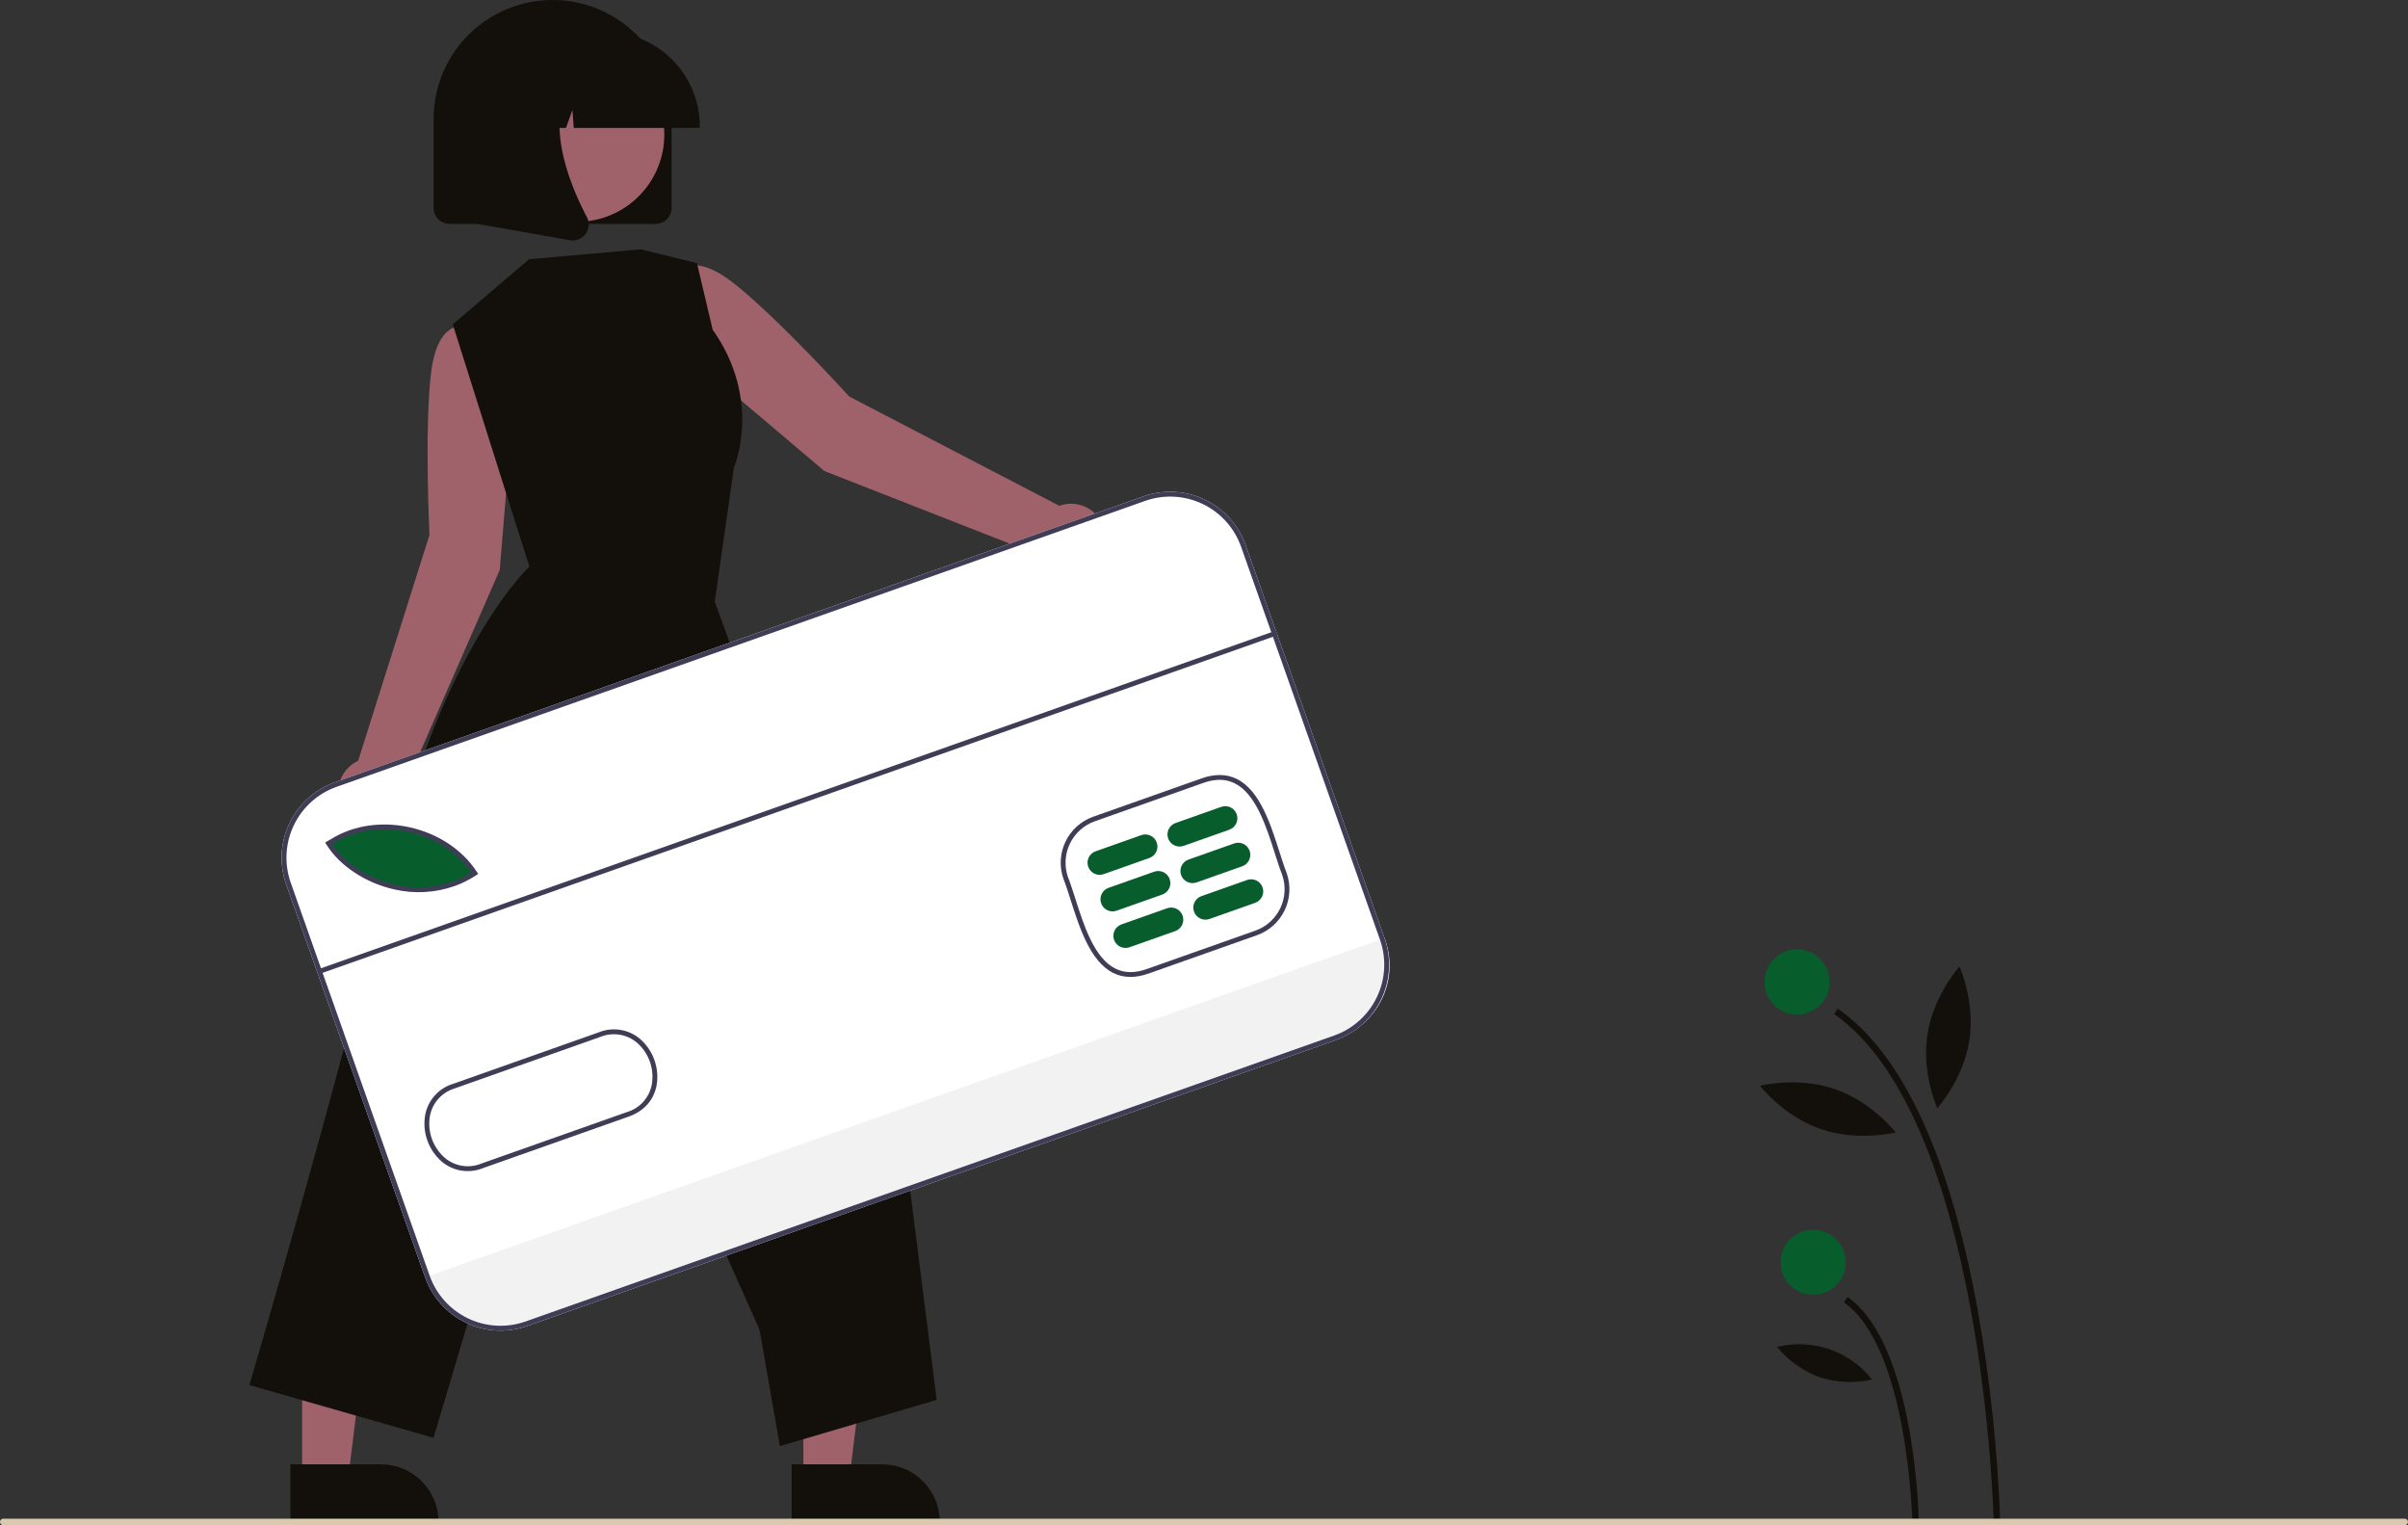 <svg width="739" height="468" viewBox="0 0 739 468" fill="none" xmlns="http://www.w3.org/2000/svg">
<rect x="0" y="0" width="739" height="468" fill="#333333" stroke="none"/>
<g clip-path="url(#clip0_315_3)">
<path d="M611.867 467.333L613.867 467.294C613.094 445.056 610.721 422.903 606.768 401.006C598.119 354.126 583.738 323.337 564.025 309.495L562.876 311.131C608.928 343.465 611.844 466.097 611.867 467.333Z" fill="#13100C"/>
<path d="M586.867 466.854L588.867 466.815C588.824 464.6 587.574 412.401 567.025 397.973L565.876 399.61C585.597 413.456 586.858 466.322 586.867 466.854Z" fill="#13100C"/>
<path d="M551.498 311.313C557.021 311.313 561.498 306.836 561.498 301.313C561.498 295.79 557.021 291.313 551.498 291.313C545.975 291.313 541.498 295.79 541.498 301.313C541.498 306.836 545.975 311.313 551.498 311.313Z" fill="#085D2D"/>
<path d="M556.45 397.313C561.973 397.313 566.45 392.836 566.45 387.313C566.45 381.79 561.973 377.313 556.45 377.313C550.928 377.313 546.45 381.79 546.45 387.313C546.45 392.836 550.928 397.313 556.45 397.313Z" fill="#085D2D"/>
<path d="M591.529 317.308C589.649 329.312 594.548 340.048 594.548 340.048C594.548 340.048 602.493 331.322 604.372 319.318C606.252 307.314 601.353 296.578 601.353 296.578C601.353 296.578 593.408 305.304 591.529 317.308Z" fill="#13100C"/>
<path d="M558.841 346.461C570.334 350.404 581.76 347.451 581.76 347.451C581.76 347.451 574.552 338.107 563.059 334.165C551.566 330.223 540.141 333.175 540.141 333.175C540.141 333.175 547.348 342.519 558.841 346.461Z" fill="#13100C"/>
<path d="M558.472 422.623C563.674 424.256 569.213 424.496 574.536 423.316C571.156 419.013 566.604 415.779 561.429 414.004C556.253 412.228 550.674 411.987 545.364 413.31C548.843 417.508 553.363 420.72 558.472 422.623Z" fill="#13100C"/>
<path d="M325.097 155.197L260.624 121.672C260.624 121.672 238.973 97.828 225.376 87.059C211.779 76.289 207.593 84.201 207.593 84.201L201.878 93.727L215.691 112.939L253.003 144.535L319.672 170.648C320.715 172.356 322.221 173.732 324.015 174.618C325.809 175.503 327.817 175.862 329.806 175.651C331.796 175.441 333.685 174.671 335.254 173.429C336.823 172.188 338.007 170.527 338.67 168.64C339.333 166.752 339.446 164.715 338.997 162.766C338.548 160.816 337.555 159.034 336.134 157.626C334.713 156.219 332.921 155.243 330.967 154.813C329.013 154.383 326.978 154.516 325.097 155.197Z" fill="#9F616A"/>
<path d="M157.397 126.202L153.58 102.85L142.802 100.155C142.802 100.155 134.248 97.52 132.249 114.75C130.249 131.98 131.799 164.149 131.799 164.149L109.917 233.445C108.096 234.291 106.554 235.638 105.469 237.327C104.385 239.016 103.802 240.979 103.79 242.986C103.777 244.994 104.335 246.963 105.399 248.666C106.463 250.369 107.988 251.734 109.798 252.603C111.607 253.472 113.627 253.81 115.62 253.576C117.614 253.342 119.501 252.546 121.06 251.281C122.619 250.017 123.787 248.335 124.427 246.433C125.068 244.53 125.155 242.485 124.678 240.535L153.356 174.927L157.397 126.202Z" fill="#9F616A"/>
<path d="M246.545 453.915L260.648 453.914L267.358 399.515L246.542 399.516L246.545 453.915Z" fill="#9F616A"/>
<path d="M242.947 449.31L270.722 449.309H270.723C275.418 449.309 279.92 451.174 283.239 454.494C286.559 457.813 288.424 462.315 288.424 467.009V467.585L242.948 467.586L242.947 449.31Z" fill="#13100C"/>
<path d="M92.716 453.915L106.82 453.914L113.529 399.515L92.714 399.516L92.716 453.915Z" fill="#9F616A"/>
<path d="M89.119 449.31L116.894 449.309H116.895C121.589 449.309 126.091 451.174 129.411 454.494C132.73 457.813 134.595 462.315 134.595 467.009V467.585L89.12 467.586L89.119 449.31Z" fill="#13100C"/>
<path d="M162.343 79.554L138.95 99.523L158.148 160.276L162.48 173.842C162.48 173.842 136.03 198.229 119.664 266.354C103.298 334.479 76.526 425.001 76.526 425.001L133.038 441.178L179.014 287.072L233.093 407.972L239.337 443.732L287.462 429.542L276.11 339.859L219.349 184.618L225.246 143.467C225.246 143.467 234.1 122.926 218.718 101.18L213.893 80.746L196.61 76.489L162.343 79.554Z" fill="#13100C"/>
<path d="M201.205 68.698H137.96C136.659 68.696 135.412 68.179 134.492 67.259C133.572 66.339 133.054 65.092 133.053 63.791V36.53C133.053 26.841 136.902 17.55 143.752 10.699C150.603 3.849 159.894 -6.10352e-05 169.583 -6.10352e-05C179.271 -6.10352e-05 188.562 3.849 195.413 10.699C202.264 17.55 206.112 26.841 206.112 36.53V63.791C206.111 65.092 205.593 66.339 204.674 67.259C203.754 68.179 202.506 68.696 201.205 68.698Z" fill="#13100C"/>
<path d="M200.589 54.127C207.684 41.148 202.914 24.875 189.936 17.78C176.957 10.686 160.684 15.456 153.589 28.434C146.494 41.413 151.264 57.686 164.243 64.781C177.222 71.876 193.495 67.106 200.589 54.127Z" fill="#9F616A"/>
<path d="M214.755 39.256H176.081L175.685 33.703L173.702 39.256H167.747L166.961 28.251L163.031 39.256H151.509V38.711C151.518 31.049 154.565 23.704 159.982 18.287C165.399 12.87 172.744 9.823 180.405 9.814H185.858C193.519 9.823 200.864 12.87 206.281 18.287C211.699 23.704 214.746 31.049 214.755 38.711V39.256Z" fill="#13100C"/>
<path d="M175.765 73.787C175.474 73.786 175.183 73.76 174.897 73.71L146.578 68.713V21.912H177.751L176.979 22.812C166.242 35.335 174.331 55.641 180.109 66.63C180.535 67.435 180.725 68.344 180.657 69.252C180.589 70.16 180.266 71.031 179.725 71.763C179.272 72.39 178.677 72.9 177.988 73.251C177.3 73.603 176.538 73.786 175.765 73.787Z" fill="#13100C"/>
<path d="M409.954 319.146L161.773 406.892C155.636 409.054 148.893 408.694 143.023 405.89C137.152 403.086 132.633 398.068 130.457 391.937L87.823 271.352C85.662 265.215 86.022 258.472 88.826 252.601C91.63 246.731 96.648 242.212 102.779 240.036L350.96 152.289C357.097 150.128 363.84 150.488 369.71 153.292C375.581 156.096 380.1 161.114 382.276 167.245L424.91 287.83C427.071 293.967 426.711 300.71 423.907 306.581C421.103 312.451 416.085 316.97 409.954 319.146Z" fill="white"/>
<path d="M424.91 287.83L425.135 288.468C427.206 294.329 426.864 300.771 424.185 306.379C421.505 311.987 416.708 316.301 410.848 318.372L161.426 406.558C155.567 408.628 149.125 408.287 143.518 405.609C137.911 402.931 133.596 398.136 131.525 392.277L131.299 391.639L424.91 287.83Z" fill="#F2F2F2"/>
<path d="M146.285 268.034C129.834 278.858 108.751 270.712 101.377 258.846L102.552 258.178C116.557 249.448 137.356 254.312 146.285 268.034Z" fill="#085D2D"/>
<path d="M352.436 298.745C348.409 300.168 344.784 300.103 341.659 298.551C334.596 295.041 331.282 284.636 328.619 276.275C327.844 273.843 327.112 271.546 326.367 269.668L326.356 269.639C325.06 265.914 325.286 261.828 326.984 258.268C328.683 254.708 331.718 251.963 335.43 250.628L368.812 238.825C372.834 237.403 376.455 237.468 379.578 239.018C386.638 242.523 389.955 252.924 392.621 261.282C393.398 263.719 394.132 266.021 394.88 267.902C396.184 271.631 395.962 275.724 394.264 279.29C392.565 282.856 389.527 285.607 385.81 286.945L352.436 298.745ZM327.755 269.134C328.517 271.056 329.255 273.372 330.036 275.824C332.614 283.917 335.822 293.99 342.32 297.219C345.11 298.604 348.256 298.645 351.94 297.343L385.312 285.544C388.655 284.342 391.389 281.869 392.919 278.664C394.45 275.458 394.654 271.778 393.487 268.423C392.731 266.523 391.989 264.196 391.204 261.734C388.624 253.643 385.413 243.574 378.916 240.35C376.13 238.967 372.986 238.927 369.308 240.227L335.928 252.029C332.589 253.231 329.858 255.7 328.328 258.902C326.798 262.104 326.592 265.781 327.755 269.134Z" fill="#3F3D56"/>
<path d="M139.366 271.931C133.5 273.965 127.181 274.313 121.127 272.934C112.287 270.993 104.263 265.714 100.189 259.159L99.781 258.502L101.615 257.459C115.831 248.605 137.148 253.405 146.349 267.542L146.753 268.162L146.135 268.568C144.023 269.959 141.75 271.089 139.366 271.931ZM101.873 259.024C105.86 264.949 113.28 269.688 121.446 271.481C129.384 273.335 137.734 271.988 144.686 267.731C135.685 254.712 115.744 250.393 102.39 258.73L101.873 259.024Z" fill="#3F3D56"/>
<path d="M148.085 358.48C146.001 359.305 143.732 359.547 141.52 359.179C139.309 358.812 137.24 357.85 135.534 356.396C133.538 354.651 132.024 352.421 131.14 349.922C130.255 347.422 130.029 344.737 130.484 342.125C130.906 339.877 131.942 337.79 133.477 336.095C135.013 334.4 136.987 333.164 139.182 332.522L183.661 316.796C185.772 315.921 188.084 315.646 190.341 316.001C192.598 316.356 194.714 317.328 196.454 318.809C198.449 320.554 199.961 322.784 200.845 325.284C201.728 327.783 201.953 330.468 201.498 333.08C200.62 337.67 197.521 341.051 192.797 342.669L148.318 358.396C148.24 358.424 148.162 358.452 148.085 358.48ZM139.459 334C137.561 334.586 135.859 335.677 134.535 337.158C133.211 338.639 132.315 340.452 131.945 342.404C131.535 344.757 131.739 347.176 132.536 349.428C133.333 351.68 134.696 353.688 136.495 355.26C138.037 356.566 139.91 357.42 141.908 357.727C143.905 358.034 145.949 357.781 147.811 356.997L192.312 341.264C194.255 340.703 196.006 339.616 197.369 338.122C198.732 336.628 199.656 334.786 200.037 332.8C200.447 330.447 200.245 328.028 199.449 325.777C198.653 323.525 197.29 321.516 195.492 319.944C193.948 318.638 192.074 317.784 190.076 317.476C188.078 317.167 186.033 317.416 184.167 318.195L139.663 333.929C139.595 333.952 139.527 333.976 139.459 334Z" fill="#3F3D56"/>
<path d="M352.733 263.266L338.712 268.223C337.782 268.552 336.76 268.498 335.87 268.073C334.98 267.648 334.296 266.887 333.967 265.957C333.638 265.027 333.692 264.005 334.117 263.115C334.542 262.226 335.303 261.541 336.233 261.212L350.254 256.255C351.184 255.926 352.206 255.98 353.096 256.405C353.986 256.83 354.67 257.591 354.999 258.521C355.328 259.451 355.274 260.473 354.849 261.363C354.424 262.252 353.663 262.937 352.733 263.266Z" fill="#085D2D"/>
<path d="M356.699 274.483L342.677 279.44C341.748 279.769 340.726 279.715 339.836 279.29C338.946 278.865 338.261 278.104 337.933 277.174C337.604 276.245 337.658 275.223 338.083 274.333C338.508 273.443 339.269 272.758 340.199 272.43L354.22 267.472C355.15 267.144 356.172 267.198 357.062 267.623C357.952 268.047 358.636 268.809 358.965 269.738C359.294 270.668 359.24 271.69 358.815 272.58C358.39 273.47 357.629 274.154 356.699 274.483Z" fill="#085D2D"/>
<path d="M360.665 285.7L346.643 290.658C346.183 290.82 345.695 290.891 345.208 290.865C344.72 290.839 344.242 290.718 343.802 290.507C343.361 290.297 342.966 290.002 342.64 289.639C342.313 289.276 342.061 288.852 341.899 288.392C341.736 287.931 341.665 287.443 341.691 286.956C341.717 286.468 341.839 285.991 342.049 285.55C342.259 285.109 342.555 284.715 342.918 284.388C343.281 284.061 343.704 283.81 344.165 283.647L358.186 278.689C358.647 278.527 359.134 278.456 359.622 278.482C360.11 278.508 360.587 278.629 361.028 278.84C361.469 279.05 361.863 279.345 362.19 279.708C362.516 280.071 362.768 280.495 362.931 280.955C363.094 281.416 363.164 281.904 363.138 282.391C363.113 282.879 362.991 283.357 362.781 283.797C362.57 284.238 362.275 284.633 361.912 284.959C361.549 285.286 361.125 285.537 360.665 285.7Z" fill="#085D2D"/>
<path d="M377.271 254.59L363.249 259.548C362.789 259.71 362.301 259.781 361.813 259.755C361.326 259.729 360.848 259.608 360.407 259.397C359.967 259.187 359.572 258.892 359.245 258.529C358.919 258.166 358.667 257.742 358.504 257.282C358.342 256.821 358.271 256.333 358.297 255.846C358.323 255.358 358.444 254.88 358.655 254.44C358.865 253.999 359.16 253.605 359.523 253.278C359.886 252.951 360.31 252.7 360.77 252.537L374.792 247.579C375.722 247.251 376.744 247.305 377.634 247.73C378.523 248.155 379.208 248.916 379.537 249.845C379.865 250.775 379.811 251.797 379.386 252.687C378.961 253.577 378.2 254.261 377.271 254.59Z" fill="#085D2D"/>
<path d="M381.237 265.807L367.215 270.765C366.755 270.928 366.267 270.998 365.779 270.972C365.292 270.947 364.814 270.825 364.374 270.615C363.933 270.404 363.538 270.109 363.212 269.746C362.885 269.383 362.633 268.959 362.47 268.499C362.308 268.039 362.237 267.551 362.263 267.063C362.289 266.575 362.41 266.098 362.621 265.657C362.831 265.217 363.126 264.822 363.489 264.495C363.852 264.169 364.276 263.917 364.736 263.754L378.758 258.797C379.218 258.634 379.706 258.563 380.194 258.589C380.681 258.615 381.159 258.737 381.6 258.947C382.04 259.157 382.435 259.453 382.762 259.816C383.088 260.179 383.34 260.602 383.503 261.063C383.666 261.523 383.736 262.011 383.71 262.498C383.684 262.986 383.563 263.464 383.352 263.904C383.142 264.345 382.847 264.74 382.484 265.066C382.121 265.393 381.697 265.645 381.237 265.807Z" fill="#085D2D"/>
<path d="M385.203 277.025L371.181 281.982C370.251 282.311 369.229 282.257 368.339 281.832C367.45 281.407 366.765 280.646 366.436 279.716C366.108 278.786 366.162 277.764 366.587 276.874C367.012 275.985 367.773 275.3 368.702 274.971L382.724 270.014C383.184 269.851 383.672 269.781 384.16 269.806C384.647 269.832 385.125 269.954 385.566 270.164C386.006 270.375 386.401 270.67 386.728 271.033C387.054 271.396 387.306 271.82 387.469 272.28C387.631 272.74 387.702 273.228 387.676 273.716C387.65 274.203 387.529 274.681 387.318 275.122C387.108 275.562 386.813 275.957 386.45 276.284C386.087 276.61 385.663 276.862 385.203 277.025Z" fill="#085D2D"/>
<path d="M391.559 193.494L97.947 297.304L98.443 298.706L392.054 194.897L391.559 193.494Z" fill="#3F3D56"/>
<path d="M409.954 319.146L161.773 406.892C155.636 409.054 148.893 408.694 143.023 405.89C137.152 403.086 132.633 398.068 130.457 391.937L87.823 271.352C85.662 265.215 86.022 258.472 88.826 252.601C91.63 246.731 96.648 242.212 102.779 240.036L350.96 152.289C357.097 150.128 363.84 150.488 369.71 153.292C375.581 156.096 380.1 161.114 382.276 167.245L424.91 287.83C427.071 293.967 426.711 300.71 423.907 306.581C421.103 312.451 416.085 316.97 409.954 319.146ZM103.275 241.438C97.515 243.482 92.801 247.727 90.168 253.242C87.534 258.757 87.195 265.091 89.226 270.856L131.86 391.441C133.903 397.201 138.148 401.914 143.663 404.548C149.178 407.182 155.513 407.521 161.277 405.49L409.458 317.744C415.218 315.7 419.932 311.455 422.566 305.94C425.199 300.425 425.538 294.09 423.507 288.326L380.873 167.741C378.83 161.981 374.585 157.267 369.07 154.634C363.555 152 357.22 151.661 351.456 153.692L103.275 241.438Z" fill="#3F3D56"/>
<path d="M738 468H1C0.735 468 0.48 467.895 0.293 467.707C0.105 467.52 0 467.265 0 467C0 466.735 0.105 466.48 0.293 466.293C0.48 466.105 0.735 466 1 466H738C738.265 466 738.52 466.105 738.707 466.293C738.895 466.48 739 466.735 739 467C739 467.265 738.895 467.52 738.707 467.707C738.52 467.895 738.265 468 738 468Z" fill="#dbc9af"/>
</g>
<defs>
<clipPath id="clip0_315_3">
<rect width="739" height="468" fill="white"/>
</clipPath>
</defs>
</svg>
